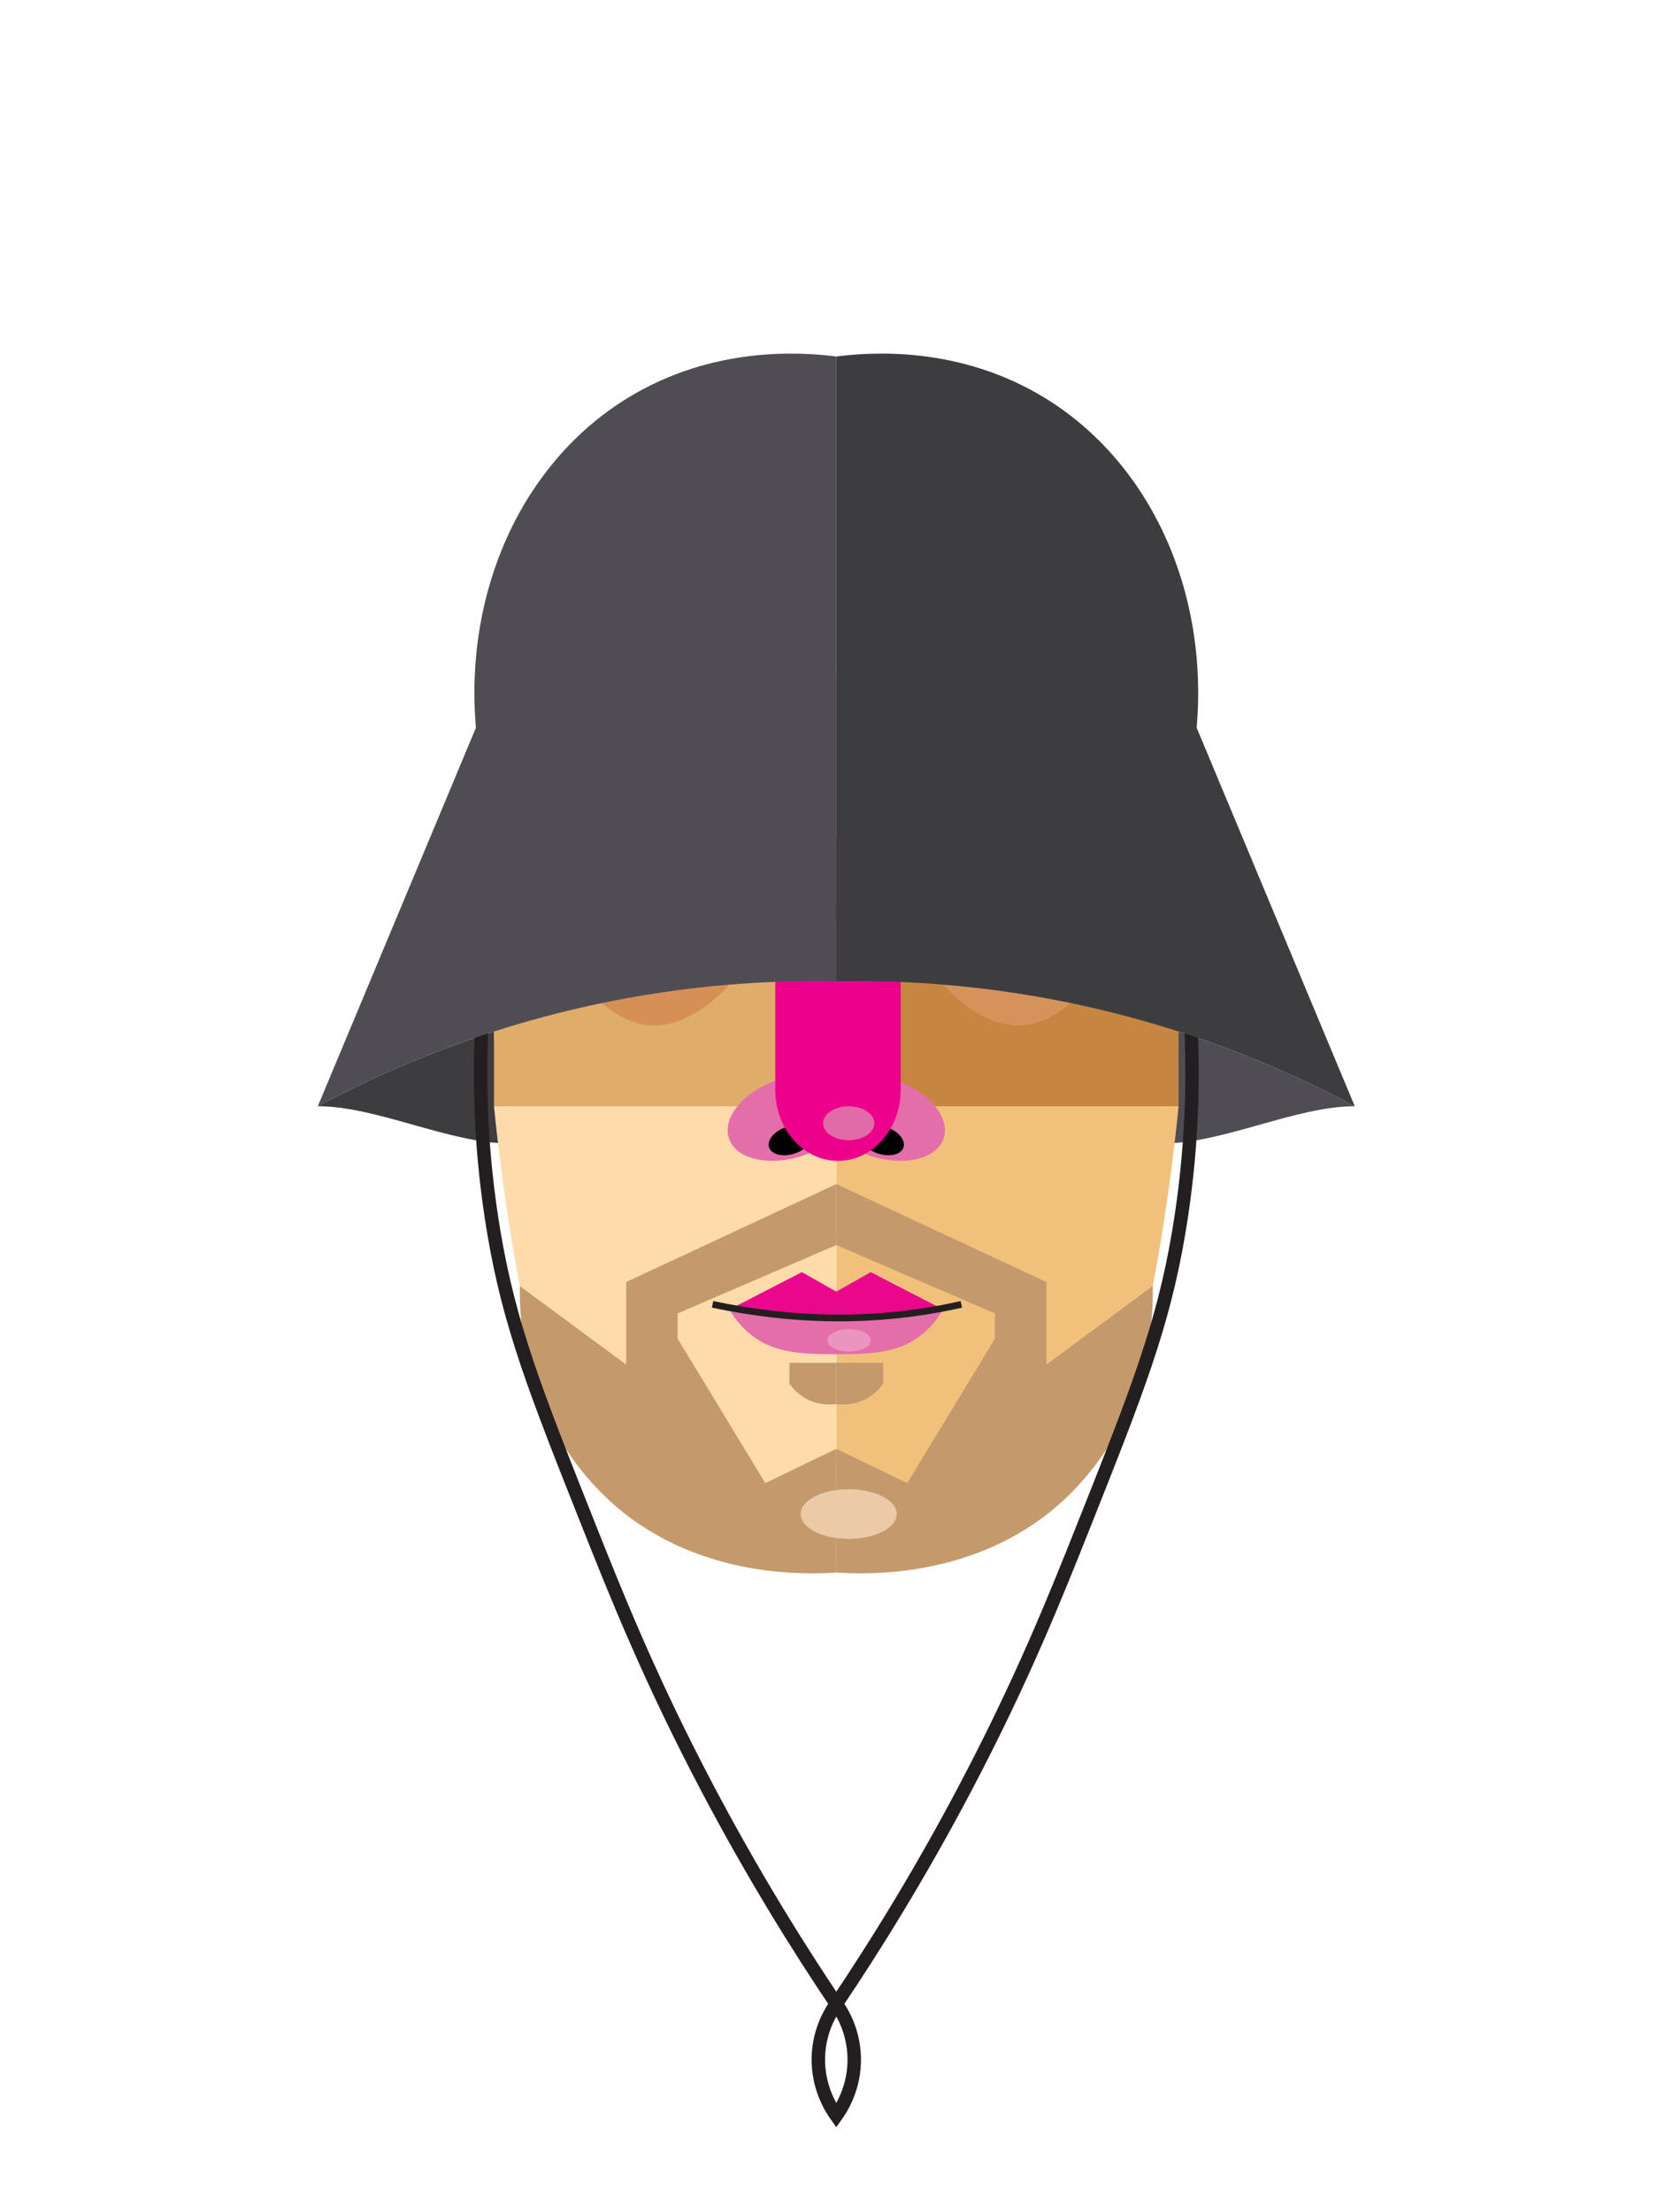 <?xml version="1.0" encoding="UTF-8" standalone="no"?>
<!-- Created with Inkscape (http://www.inkscape.org/) -->

<svg
   version="1.1"
   id="svg2"
   xml:space="preserve"
   width="662.677"
   height="876.011"
   viewBox="0 0 662.677 876.011"
   sodipodi:docname="headIll.svg"
   inkscape:version="1.1.1 (3bf5ae0d25, 2021-09-20)"
   xmlns:inkscape="http://www.inkscape.org/namespaces/inkscape"
   xmlns:sodipodi="http://sodipodi.sourceforge.net/DTD/sodipodi-0.dtd"
   xmlns="http://www.w3.org/2000/svg"
   xmlns:svg="http://www.w3.org/2000/svg"><defs
     id="defs6"><clipPath
       clipPathUnits="userSpaceOnUse"
       id="clipPath16"><path
         d="M 55.019,657.008 33.709,85.304 497.008,68.034 v 588.974 z"
         id="path14" /></clipPath><clipPath
       clipPathUnits="userSpaceOnUse"
       id="clipPath36"><path
         d="M 0,657.008 H 497.008 V 0 H 0 Z"
         id="path34" /></clipPath><clipPath
       clipPathUnits="userSpaceOnUse"
       id="clipPath64"><path
         d="M 0,657.008 H 497.008 V 0 H 0 Z"
         id="path62" /></clipPath><clipPath
       clipPathUnits="userSpaceOnUse"
       id="clipPath74"><path
         d="M 0,657.008 H 497.008 V 0 H 0 Z"
         id="path72" /></clipPath><clipPath
       clipPathUnits="userSpaceOnUse"
       id="clipPath90"><path
         d="M 0,657.008 H 497.008 V 0 H 0 Z"
         id="path88" /></clipPath><clipPath
       clipPathUnits="userSpaceOnUse"
       id="clipPath110"><path
         d="M 0,657.008 H 497.008 V 0 H 0 Z"
         id="path108" /></clipPath><clipPath
       clipPathUnits="userSpaceOnUse"
       id="clipPath134"><path
         d="M 0,657.008 H 497.008 V 0 H 0 Z"
         id="path132" /></clipPath><clipPath
       clipPathUnits="userSpaceOnUse"
       id="clipPath158"><path
         d="M 0,657.008 H 497.008 V 0 H 0 Z"
         id="path156" /></clipPath><clipPath
       clipPathUnits="userSpaceOnUse"
       id="clipPath182"><path
         d="M 0,657.008 H 497.008 V 0 H 0 Z"
         id="path180" /></clipPath><clipPath
       clipPathUnits="userSpaceOnUse"
       id="clipPath202"><path
         d="M 0,657.008 H 497.008 V 0 H 0 Z"
         id="path200" /></clipPath><clipPath
       clipPathUnits="userSpaceOnUse"
       id="clipPath218"><path
         d="M 0,657.008 H 497.008 V 0 H 0 Z"
         id="path216" /></clipPath></defs><sodipodi:namedview
     id="namedview4"
     pagecolor="#505050"
     bordercolor="#ffffff"
     borderopacity="1"
     inkscape:pageshadow="0"
     inkscape:pageopacity="0"
     inkscape:pagecheckerboard="1"
     showgrid="false"
     inkscape:zoom="0.65543802"
     inkscape:cx="3.8142432"
     inkscape:cy="579.00211"
     inkscape:window-width="1920"
     inkscape:window-height="1001"
     inkscape:window-x="-9"
     inkscape:window-y="-9"
     inkscape:window-maximized="1"
     inkscape:current-layer="g8" /><g
     id="g8"
     inkscape:groupmode="layer"
     inkscape:label="Ot4"
     transform="matrix(1.333,0,0,-1.333,0,876.011)"><g
       id="g68"><g
         id="g70"
         clip-path="url(#clipPath74)"><g
           id="g76"
           transform="translate(151.121,317.461)"><path
             d="m 0,0 c 0,7.405 -4.327,25.832 -4.327,33.237 -2.663,-0.856 -5.984,-1.962 -9.785,-3.323 -3.929,-1.406 -9.008,-3.312 -14.865,-5.747 -3.124,-1.3 -7.3,-3.095 -12.153,-5.357 -2.027,-0.944 -5.035,-2.372 -8.649,-4.19 -2.618,-1.317 -4.937,-2.529 -6.902,-3.577 C -39.229,11.035 -17.451,0.007 0,0"
             style="fill:#3d3d40;fill-opacity:1;fill-rule:nonzero;stroke:none"
             id="path78" /></g><g
           id="g80"
           transform="translate(345.887,317.461)"><path
             d="m 0,0 c 0,7.405 4.327,25.832 4.327,33.237 2.663,-0.856 5.984,-1.962 9.785,-3.323 3.929,-1.406 9.008,-3.312 14.865,-5.747 3.124,-1.3 7.3,-3.095 12.153,-5.357 2.027,-0.944 5.035,-2.372 8.649,-4.19 2.618,-1.317 4.937,-2.529 6.902,-3.577 C 39.229,11.035 17.451,0.007 0,0"
             style="fill:#4f4d53;fill-opacity:1;fill-rule:nonzero;stroke:none"
             id="path82" /></g></g></g><g
       id="g84"><g
         id="g86"
         clip-path="url(#clipPath90)"><g
           id="g92"
           transform="translate(248.504,190.866)"><path
             d="m 0,0 h 10.872 c 35.234,0 56.179,18.842 64.085,29.106 0.001,0 0.911,1.183 1.873,2.554 17.456,24.885 24.88,105.957 24.88,105.957 0,0.002 -40.041,1.244 -101.71,0.021 z"
             style="fill:#f1c17c;fill-opacity:1;fill-rule:nonzero;stroke:none"
             id="path94" /></g><g
           id="g96"
           transform="translate(248.504,190.866)"><path
             d="m 0,0 h -10.872 c -35.234,0 -56.179,18.842 -64.085,29.106 -0.001,0 -0.911,1.183 -1.873,2.554 -17.456,24.885 -24.88,105.957 -24.88,105.957 0,0.002 40.041,1.244 101.71,0.021 z"
             style="fill:#ffdbac;fill-opacity:1;fill-rule:nonzero;stroke:none"
             id="path98" /></g></g></g><path
       d="M 350.214,457.546 H 248.504 V 328.482 h 101.71 z"
       style="fill:#c68641;fill-opacity:1;fill-rule:nonzero;stroke:none"
       id="path100" /><path
       d="m 146.794,457.546 h 101.71 V 328.482 h -101.71 z"
       style="fill:#dfac69;fill-opacity:1;fill-rule:nonzero;stroke:none"
       id="path102" /><g
       id="g104"><g
         id="g106"
         clip-path="url(#clipPath110)"><g
           id="g112"
           transform="translate(248.504,305.376)"><path
             d="m 0,0 c 20.816,-9.702 41.631,-19.404 62.447,-29.106 v -24.516 l 31.58,23.312 C 94.194,-38.753 93.369,-56.623 82.617,-75.064 80.298,-79.041 74.766,-87.763 65.511,-95.745 40.659,-117.175 8.809,-116.039 0,-115.426 v 36.767 c 6.979,-3.405 14.106,-6.788 21.085,-10.192 8.681,14.298 17.362,28.596 26.043,42.894 v 7.533 C 31.418,-31.659 15.709,-24.893 0,-18.128 Z"
             style="fill:#c49a6c;fill-opacity:1;fill-rule:nonzero;stroke:none"
             id="path114" /></g><g
           id="g116"
           transform="translate(248.504,305.376)"><path
             d="m 0,0 c -20.816,-9.702 -41.631,-19.404 -62.447,-29.106 v -24.516 l -31.58,23.312 c -0.167,-8.443 0.658,-26.313 11.41,-44.754 2.319,-3.977 7.851,-12.699 17.106,-20.681 24.852,-21.43 56.702,-20.294 65.511,-19.681 v 36.767 c -6.979,-3.405 -14.106,-6.788 -21.085,-10.192 -8.681,14.298 -17.362,28.596 -26.043,42.894 v 7.533 c 15.71,6.765 31.419,13.531 47.128,20.296 z"
             style="fill:#c49a6c;fill-opacity:1;fill-rule:nonzero;stroke:none"
             id="path118" /></g><g
           id="g120"
           transform="translate(248.504,252.27)"><path
             d="M 0,0 H 13.936 V -6.165 C 13.162,-7.293 11.663,-9.145 9.17,-10.553 5.219,-12.786 1.359,-12.441 0,-12.255 Z"
             style="fill:#c49a6c;fill-opacity:1;fill-rule:nonzero;stroke:none"
             id="path122" /></g><g
           id="g124"
           transform="translate(248.504,252.27)"><path
             d="m 0,0 h -13.936 v -6.165 c 0.774,-1.128 2.273,-2.98 4.766,-4.388 3.951,-2.233 7.811,-1.888 9.17,-1.702 z"
             style="fill:#c49a6c;fill-opacity:1;fill-rule:nonzero;stroke:none"
             id="path126" /></g></g></g><g
       id="g152"><g
         id="g154"
         clip-path="url(#clipPath158)"><g
           id="g160"
           transform="translate(265.891,336.325)"><path
             d="M 0,0 C -6.595,2.226 -13.083,2.021 -17.387,-0.105 -21.691,2.021 -28.179,2.226 -34.773,0 -44.879,-3.41 -51.374,-11.204 -49.28,-17.408 c 2.093,-6.204 11.983,-8.469 22.089,-5.059 3.907,1.319 7.264,3.296 9.804,5.58 2.54,-2.284 5.898,-4.261 9.805,-5.58 10.106,-3.41 19.995,-1.145 22.089,5.059 C 16.601,-11.204 10.106,-3.41 0,0"
             style="fill:#e46eaa;fill-opacity:1;fill-rule:nonzero;stroke:none"
             id="path162" /></g><g
           id="g164"
           transform="translate(233.588,322.309)"><path
             d="m 0,0 c -3.518,-1.187 -5.779,-3.901 -5.051,-6.061 0.729,-2.16 4.172,-2.948 7.691,-1.761 3.518,1.187 5.779,3.901 5.05,6.061 C 6.961,0.399 3.518,1.187 0,0"
             style="fill:#000000;fill-opacity:1;fill-rule:nonzero;stroke:none"
             id="path166" /></g><g
           id="g168"
           transform="translate(263.42,322.309)"><path
             d="m 0,0 c -3.518,1.187 -6.961,0.399 -7.69,-1.761 -0.729,-2.16 1.532,-4.874 5.05,-6.061 3.519,-1.187 6.962,-0.399 7.691,1.761 C 5.779,-3.901 3.518,-1.187 0,0"
             style="fill:#000000;fill-opacity:1;fill-rule:nonzero;stroke:none"
             id="path170" /></g><g
           id="g172"
           transform="translate(230.376,408.015)"><path
             d="m 0,0 v -74.681 c 0,-11.633 8.34,-21.064 18.628,-21.064 10.287,0 18.627,9.431 18.627,21.064 l 0,74.681 z"
             style="fill:#ec008c;fill-opacity:1;fill-rule:nonzero;stroke:none"
             id="path174" /></g></g></g><g
       id="g176"><g
         id="g178"
         clip-path="url(#clipPath182)"><g
           id="g184"
           transform="translate(259.823,323.44)"><path
             d="m 0,0 c 0,-2.785 -3.415,-5.043 -7.628,-5.043 -4.212,0 -7.627,2.258 -7.627,5.043 0,2.785 3.415,5.043 7.627,5.043 C -3.415,5.043 0,2.785 0,0"
             style="fill:#e16aa8;fill-opacity:1;fill-rule:nonzero;stroke:none"
             id="path186" /></g><g
           id="g188"
           transform="translate(266.461,207.334)"><path
             d="m 0,0 c 0,-4.072 -6.387,-7.372 -14.266,-7.372 -7.879,0 -14.266,3.3 -14.266,7.372 0,4.072 6.387,7.372 14.266,7.372 C -6.387,7.372 0,4.072 0,0"
             style="fill:#edcaa7;fill-opacity:1;fill-rule:nonzero;stroke:none"
             id="path190" /></g><g
           id="g192"
           transform="translate(258.667,259.954)"><path
             d="m 0,0 c 0,-1.847 -2.897,-3.344 -6.471,-3.344 -3.574,0 -6.472,1.497 -6.472,3.344 0,1.847 2.898,3.344 6.472,3.344 C -2.897,3.344 0,1.847 0,0"
             style="fill:#ea94bf;fill-opacity:1;fill-rule:nonzero;stroke:none"
             id="path194" /></g></g></g><g
       id="g196"><g
         id="g198"
         clip-path="url(#clipPath202)"><g
           id="g204"
           transform="translate(162.227,406.036)"><path
             d="M 0,0 C -2.648,-30.213 15.63,-52.498 30.936,-53.511 47.012,-54.575 69.564,-32.819 68.149,0 Z"
             style="fill:#d69055;fill-opacity:1;fill-rule:nonzero;stroke:none"
             id="path206" /></g><g
           id="g208"
           transform="translate(334.781,406.036)"><path
             d="M 0,0 C 2.648,-30.213 -15.63,-52.498 -30.936,-53.511 -47.012,-54.575 -69.564,-32.819 -68.149,0 Z"
             style="fill:#d5935b;fill-opacity:1;fill-rule:nonzero;stroke:none"
             id="path210" /></g></g></g><g
       id="g212"><g
         id="g214"
         clip-path="url(#clipPath218)"><g
           id="g220"
           transform="translate(354.004,349.453)"><path
             d="M 0,0 V 36.604 H -105.489 -105.511 -211 V 0 c -0.527,-13.745 -0.337,-34.154 3.734,-58.375 4.689,-27.893 12.488,-47.532 28.085,-86.808 8.514,-21.439 18.48,-46.323 35.234,-78.128 13.662,-25.934 27.116,-47.51 38.446,-64.339 v -0.003 c -1.49,-2.086 -5.115,-7.745 -5.328,-15.842 -0.237,-9.005 3.894,-15.337 5.329,-17.348 1.435,2.011 5.566,8.343 5.329,17.348 -0.213,8.097 -3.837,13.756 -5.328,15.842 v 0.003 c 11.33,16.829 24.785,38.405 38.446,64.339 16.754,31.805 26.72,56.689 35.234,78.128 15.598,39.276 23.397,58.915 28.085,86.808 C 0.337,-34.154 0.528,-13.745 0,0 Z"
             style="fill:none;stroke:#231f20;stroke-width:4;stroke-linecap:butt;stroke-linejoin:miter;stroke-miterlimit:10;stroke-dasharray:none;stroke-opacity:1"
             id="path222" /></g><g
           id="g224"
           transform="translate(94.44,328.504)"><path
             d="m 0,0 c 21.627,11.548 52.535,24.869 91.404,32.021 23.652,4.353 44.931,5.442 62.66,5.107 v 185.617 c -10.081,1.308 -36.45,3.288 -61.894,-12.256 C 60.774,191.309 43.453,153.186 46.979,112.447 31.319,74.965 15.66,37.482 0,0"
             style="fill:#4f4d53;fill-opacity:1;fill-rule:nonzero;stroke:none"
             id="path226" /></g><g
           id="g228"
           transform="translate(402.568,328.504)"><path
             d="m 0,0 c -21.627,11.548 -52.535,24.869 -91.404,32.021 -23.652,4.353 -44.931,5.442 -62.66,5.107 v 185.617 c 10.081,1.308 36.45,3.288 61.894,-12.256 31.396,-19.18 48.717,-57.303 45.191,-98.042 z"
             style="fill:#3d3d40;fill-opacity:1;fill-rule:nonzero;stroke:none"
             id="path230" /></g></g></g><path
       d="m 248.504,268.1 -31.766,4e-4 c 3.625,-6.072 7.901,-8.773 10.213,-9.957 5.98,-3.064 12.929,-3.202 18.845,-3.32 1.124,-0.022 2.059,-0.013 2.708,0 0.649,-0.013 1.584,-0.022 2.708,0 5.916,0.118 12.865,0.256 18.845,3.32 2.312,1.184 6.588,3.885 10.213,9.957 z"
       style="fill:#e36eaa;fill-opacity:1;fill-rule:nonzero;stroke:none"
       id="path138-5"
       sodipodi:nodetypes="ccccccccc" /><path
       d="m 258.738,279.206 c -3.411,-1.929 -6.823,-3.858 -10.234,-5.787 -3.411,1.929 -6.823,3.858 -10.234,5.787 -7.177,-3.702 -14.355,-7.404 -21.532,-11.106 l 32.052,-3.004 31.48,3.004 c -7.177,3.702 -14.355,7.404 -21.532,11.106"
       style="fill:#ea078c;fill-opacity:1;fill-rule:nonzero;stroke:none"
       id="path146-8"
       sodipodi:nodetypes="ccccccc" /><path
       d="m 211.749,269.634 c 24.381,-5.141 48.995,-5.642 73.915,0"
       style="fill:none;stroke:#231f20;stroke-width:2;stroke-linecap:butt;stroke-linejoin:miter;stroke-miterlimit:10;stroke-dasharray:none;stroke-opacity:1"
       id="path150-7"
       sodipodi:nodetypes="cc" /><path
       d="m 258.768,258.942 c 0,-1.847 -2.897,-3.344 -6.471,-3.344 -3.574,0 -6.472,1.497 -6.472,3.344 0,1.847 2.898,3.344 6.472,3.344 3.574,0 6.471,-1.497 6.471,-3.344"
       style="fill:#ea94bf;fill-opacity:1;fill-rule:nonzero;stroke:none"
       id="path194-6" /></g></svg>
